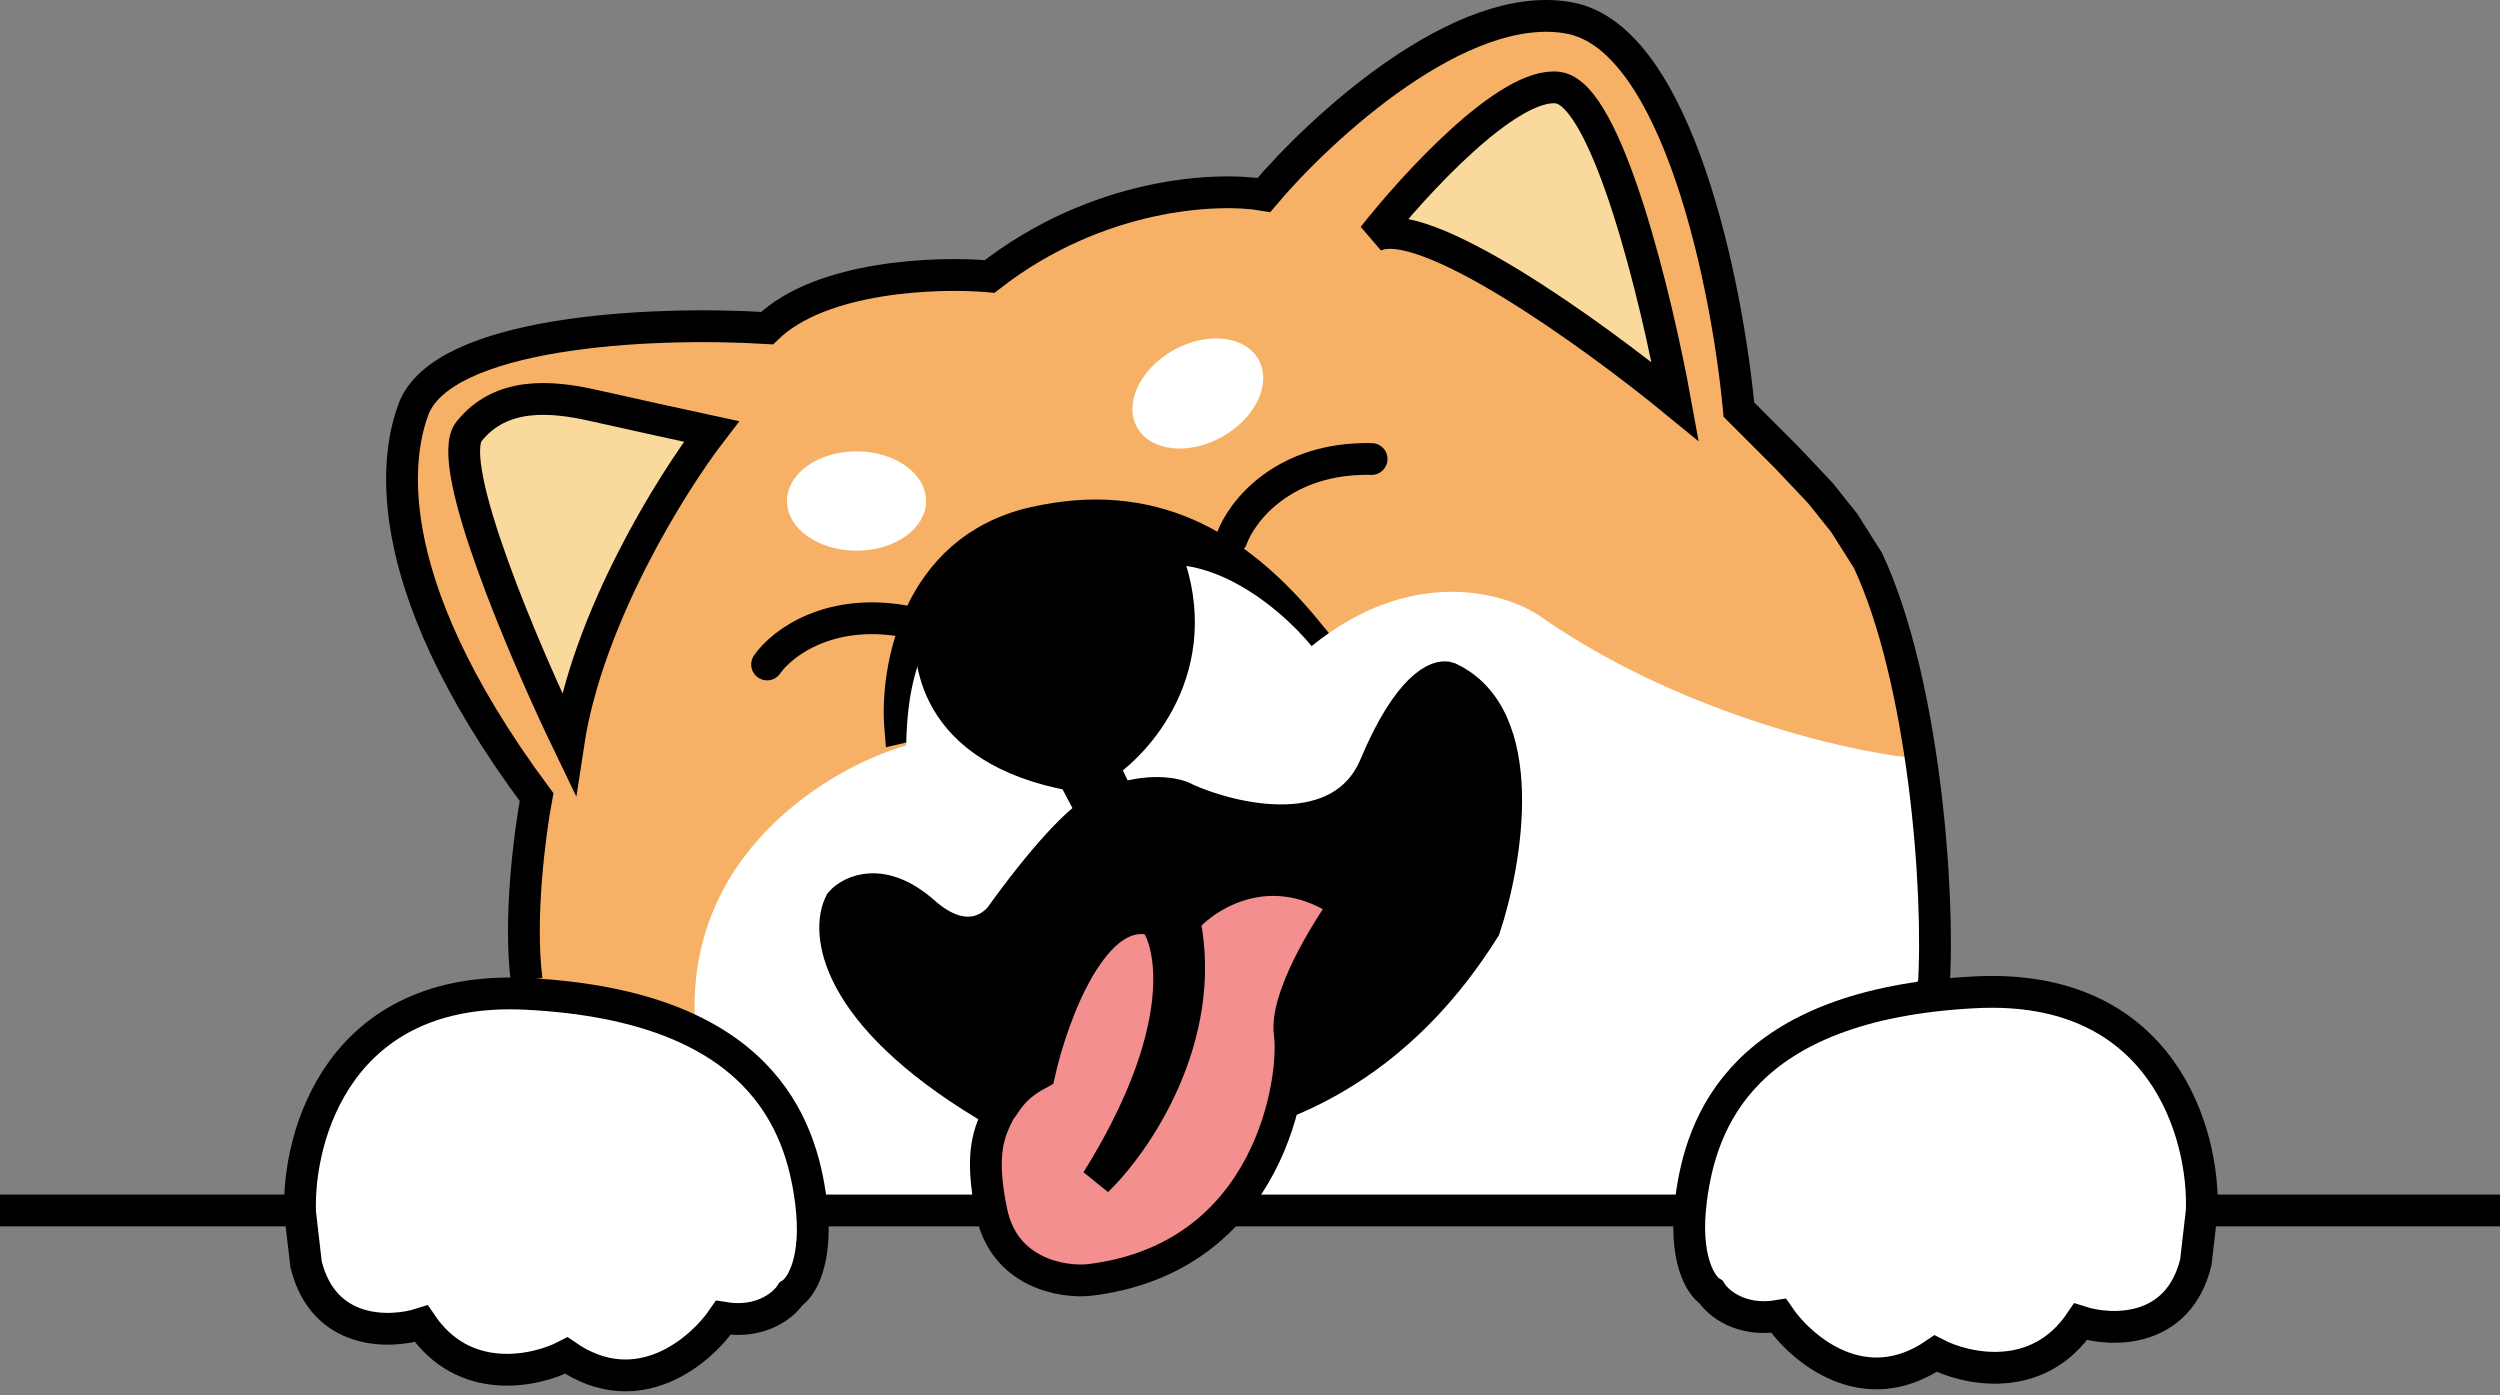<svg width="629" height="351" viewBox="0 0 629 351" fill="none" xmlns="http://www.w3.org/2000/svg">
    <rect x="0" y="0" width="629" height="351" fill="#808080" stroke="none"/>
    <path d="M471 140.054C487.4 168.454 488.167 224.22 486.5 248.554L441 200.554L337 179.054L209.5 216.054L173 261.554L132.5 246.554C130.5 230.954 133.333 209.387 135 200.554C93 144.054 105 129.054 104 103.054C103.2 82.254 163 80.721 193 82.554C206.6 69.354 236 68.387 249 69.554C276.2 48.354 306.333 47.054 318 49.054C332.333 32.054 367.8 -0.646 395 4.554C422.2 9.754 434.667 72.387 437.5 103.054L471 140.054Z" fill="#F6B167" />
    <path d="M193 167.178C196.667 161.845 209.1 152.278 229.5 156.678" stroke="black" stroke-width="8" stroke-linecap="round" />
    <path d="M260 131.554C230.4 138.354 225.333 168.721 226.5 183.054L329 159.054C311 137.054 289.6 124.754 260 131.554Z" fill="black" stroke="black" stroke-width="8" stroke-linecap="round" />
    <path d="M309.915 135.515C312.407 128.632 322.931 114.989 345.095 115.484" stroke="black" stroke-width="8" stroke-linecap="round" />
    <path d="M387.5 155.054C421.9 179.054 463.5 188.72 480 190.554L485.5 244.054L419 304.554H206.5L175 259.054C171.4 215.054 208.833 193.054 228 187.554C228.4 161.954 237.5 155.22 242 155.054L282.5 145.054C300.9 135.054 321.833 152.554 330 162.554C355.2 142.154 378.833 149.054 387.5 155.054Z" fill="white" />
    <path d="M0 304.554H629" stroke="black" stroke-width="8" />
    <path d="M132.5 250.054C85.3 247.654 74.833 285.72 75.5 305.054L77 318.054C81.4 336.054 98.167 335.554 106 333.054C116.8 349.054 134.833 345.054 142.5 341.054C160.5 353.454 176.333 339.887 182 331.554C191.6 333.154 197.333 328.22 199 325.554C201.5 324.054 206 317.254 204 302.054C201.5 283.054 191.5 253.054 132.5 250.054Z" fill="white" stroke="black" stroke-width="8" />
    <path d="M496.983 249.662C544.173 247.265 554.637 285.289 553.971 304.601L552.471 317.587C548.072 335.567 531.309 335.068 523.477 332.57C512.68 348.553 494.65 344.557 486.985 340.562C468.989 352.948 453.159 339.396 447.494 331.072C437.896 332.67 432.164 327.742 430.497 325.079C427.998 323.58 423.499 316.788 425.498 301.605C427.998 282.626 437.996 252.659 496.983 249.662Z" fill="white" stroke="black" stroke-width="8" />
    <path d="M486.5 248.554C488.167 224.22 484 171.054 470 141.054L464 131.554L458 124.054L449.5 115.054L437.5 103.054C434.667 72.387 422.2 9.754 395 4.554C367.8 -0.646 332.333 32.054 318 49.054C306.333 47.054 276.2 48.354 249 69.554C236 68.387 206.6 69.354 193 82.554C163 80.721 111.196 83.522 104 103.054C100.5 112.554 93 144.054 135 200.554C133.333 209.387 130.5 230.954 132.5 246.554" stroke="black" stroke-width="8" />
    <path d="M143 187.054C147.8 155.454 169 121.554 179 108.554C172.833 107.22 158.3 104.054 149.5 102.054C138.5 99.554 126 98.554 118 108.554C111.6 116.554 132 164.22 143 187.054Z" fill="#FADA9C" stroke="black" stroke-width="8" />
    <path d="M392 22.054C379.6 20.454 355.833 46.387 345.5 59.554C357.5 52.754 401.167 84.387 421.5 101.054C416.833 75.387 404.4 23.654 392 22.054Z" fill="#FADA9C" stroke="black" stroke-width="8" />
    <ellipse cx="215.5" cy="126.054" rx="17.5" ry="12.5" fill="white" />
    <ellipse cx="301.374" cy="99.002" rx="17.5" ry="12.5" transform="rotate(150.805 301.374 99.002)" fill="white" />
    <path d="M234.5 155.554C235.7 147.554 248.333 140.22 254.5 137.554C270.5 130.354 286.5 134.554 292.5 137.554C304.5 165.554 287.5 185.887 277.5 192.554L281.5 201.054C290.7 198.254 296.667 199.887 298.5 201.054C310.833 206.554 337.6 212.554 346 192.554C354.4 172.554 361.833 169.554 364.5 170.554C385.3 180.154 379.167 216.554 373.5 233.554C335.5 294.354 274 288.554 248 278.054C209.6 254.854 207.667 234.387 211.5 227.054C214.167 224.054 222.1 220.354 232.5 229.554C242.9 238.754 250.167 233.387 252.5 229.554C265.3 211.954 272.833 205.554 275 204.554L270 195.054C234.5 188.554 233 165.554 234.5 155.554Z" fill="black" stroke="black" stroke-width="8" stroke-linecap="round" />
    <path d="M324.5 260.054C323.3 251.254 333.333 234.72 338.5 227.554C320.1 214.754 303.833 224.887 298 231.554C304 261.154 285.833 287.554 276 297.054C299.2 259.854 295.333 237.887 290.5 231.554C275.3 226.754 264.833 255.22 261.5 270.054C254.7 273.654 253.5 277.054 251.5 279.554L251.466 279.623C248.975 284.603 246.315 289.923 249.5 305.054C252.7 320.254 267.167 322.72 274 322.054C320 316.554 326 271.054 324.5 260.054Z" fill="#F38F8E" stroke="black" stroke-width="8" />
</svg>